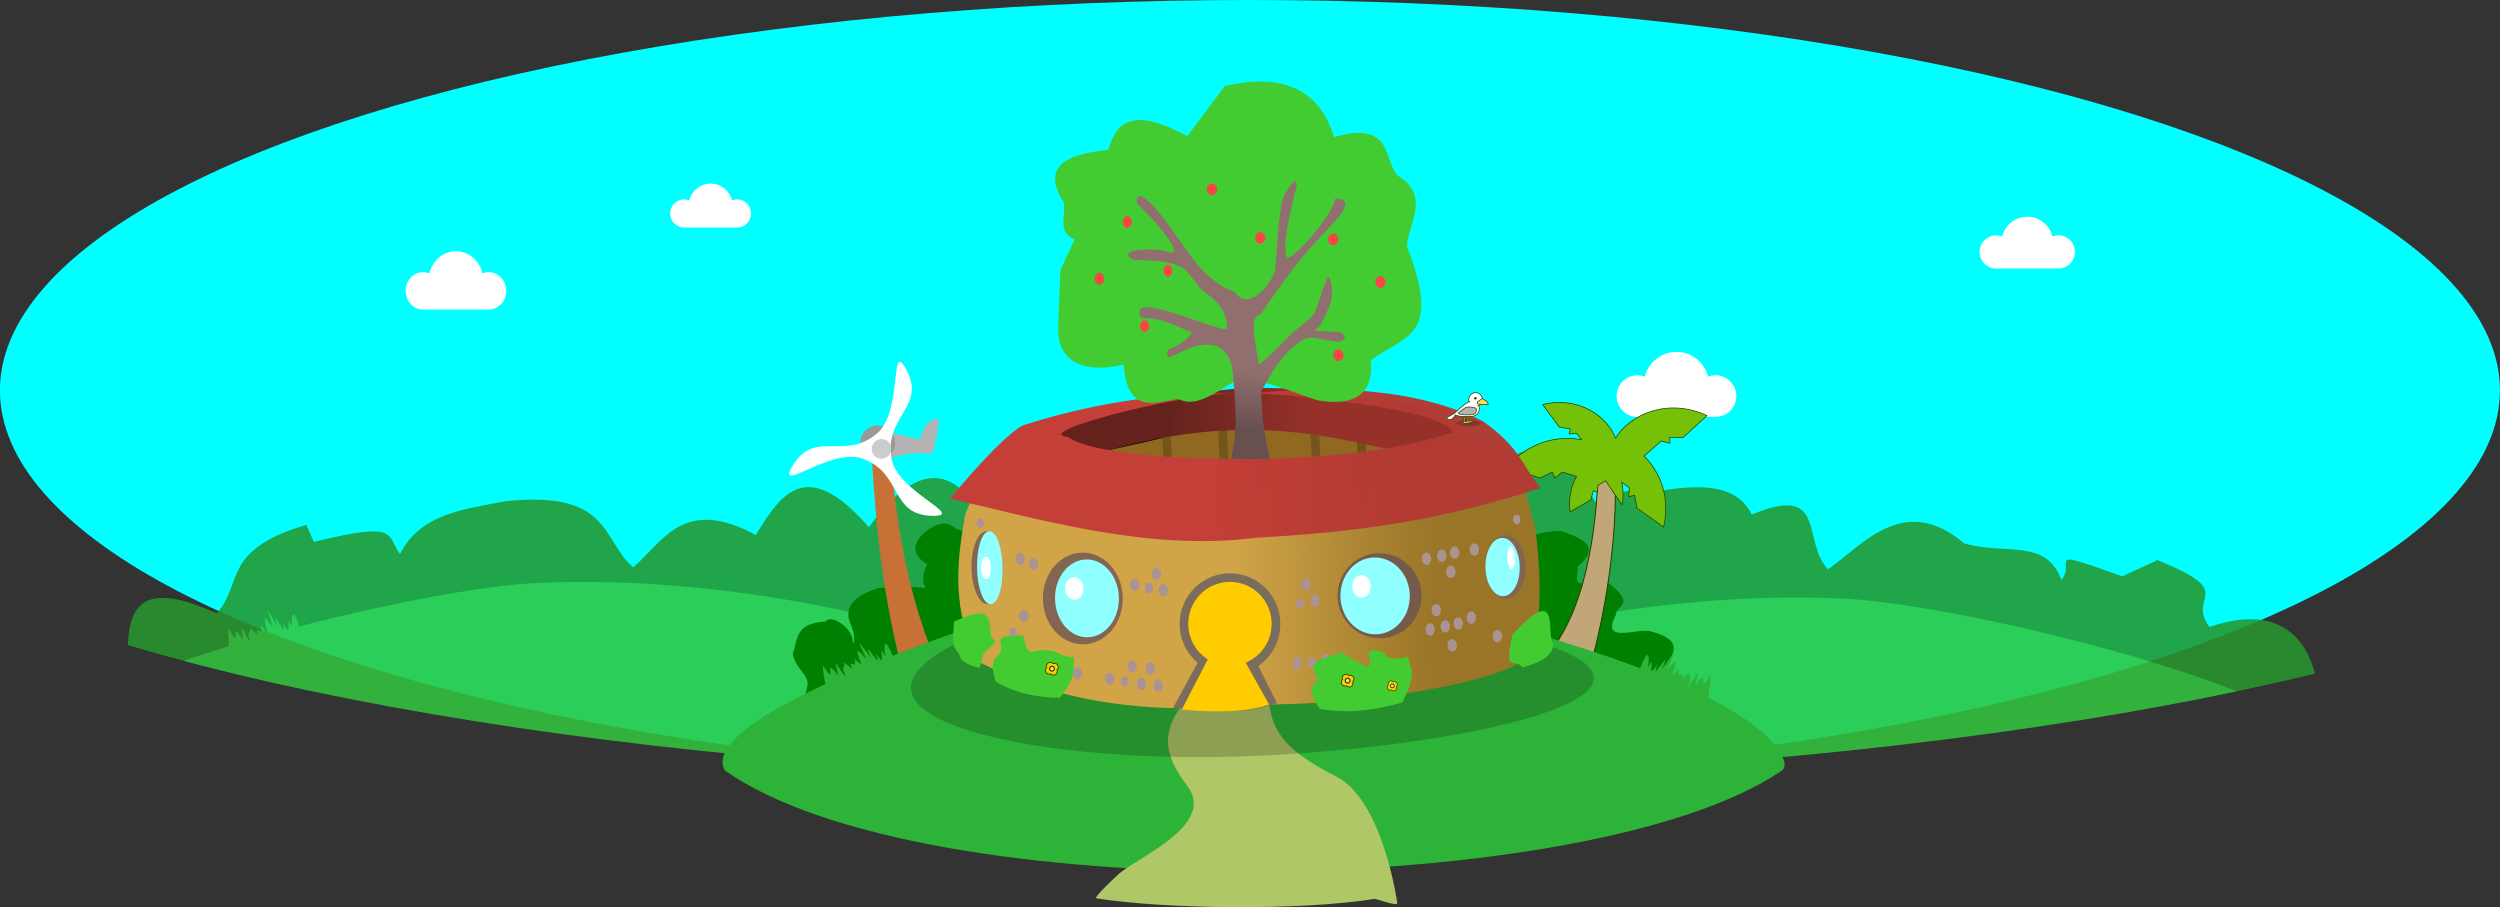 <?xml version="1.0" encoding="UTF-8"?>
<!-- Created with Inkscape (http://www.inkscape.org/) -->
<svg width="180.33mm" height="65.437mm" version="1.1" viewBox="0 0 180.33 65.437" xmlns="http://www.w3.org/2000/svg" xmlns:xlink="http://www.w3.org/1999/xlink">
 <rect x="0" y="0" width="180.33" height="65.437" fill="#333333" stroke="none"/>
 <defs>
  <linearGradient id="linearGradient50606" x1="421.46" x2="458.99" y1="81.216" y2="80.958" gradientTransform="matrix(.362 -.008 .009 .452 -122.38 55.957)" gradientUnits="userSpaceOnUse">
   <stop stop-color="#d1a448" offset="0"/>
   <stop stop-color="#9b7527" stop-opacity=".992" offset="1"/>
  </linearGradient>
  <linearGradient id="linearGradient33560" x1="439.64" x2="412.56" y1="53.484" y2="53.871" gradientTransform="matrix(.362 -.008 .009 .452 -123.44 56.069)" gradientUnits="userSpaceOnUse">
   <stop stop-color="#96312a" offset="0"/>
   <stop stop-color="#65211c" stop-opacity=".996" offset="1"/>
  </linearGradient>
  <linearGradient id="linearGradient33562" x1="419.65" x2="452.28" y1="64.964" y2="65.351" gradientTransform="matrix(.362 -.007 .009 .428 -122.85 57.356)" gradientUnits="userSpaceOnUse">
   <stop stop-color="#c33f37" offset="0"/>
   <stop stop-color="#b33a33" stop-opacity=".98" offset="1"/>
  </linearGradient>
  <linearGradient id="linearGradient15121" x1="367.11" x2="367.22" y1="87.487" y2="90.811" gradientUnits="userSpaceOnUse">
   <stop stop-color="#916f6f" offset="0"/>
   <stop stop-color="#685050" stop-opacity=".992" offset="1"/>
  </linearGradient>
  <clipPath id="clipPath14">
   <ellipse transform="matrix(1 .028 -.014 1 0 0)" cx="106.13" cy="91.443" rx="117.86" ry="38.66" fill="#0ff" stroke-width=".322"/>
  </clipPath>
 </defs>
 <g transform="translate(-13.279 -42.159)" style="mix-blend-mode:difference">
  <ellipse cx="103.44" cy="70.321" rx="90.165" ry="28.162" fill="#0ff" stroke-width=".24"/>
  <g transform="matrix(.929 -.021 .013 .728 6.796 3.709)" clip-path="url(#clipPath14)" fill="#32c63d" opacity=".861">
   <path d="m80.205 119.5c0.783-2.441 0.814-1.175 0.656-0.19 0.78-1.756-0.323 1.803 0.762-0.354-0.751 2.427 1.272-2.153 0.332 0.564 1.046-1.826 1.165-2.081 0.377 0.052 0.445-0.571 1.068-1.639 0.396 0.517 0.642-0.431 0.478-0.979 0.494 0.055 0.883-0.466-0.516 1.208 0.834-0.225-0.08 0.76 0.385 0.107-0.258 1.684 0.82-1.218 1.152-2.635 0.71-0.383 1.361-2.249-0.091 1.458 1.195-0.986 0.055 0.325-0.147 1.538-0.222 2.224" fill="#32c63d" stroke-opacity="0"/>
   <path d="m15.274 121.06c-0.055-5.422-0.584-11.475 6.931-6.832 2.126-2.885 0.428-6.27 7.079-8.564l0.561 1.707c6.613-1.872 5.638-0.581 6.669 1.415 1.596-3.97 5.014-4.304 8.244-5.015 8.277-0.863 7.39 4.034 9.84 6.833 2.333-2.424 3.966-6.993 9.558-2.928 1.993-3.972 4.021-7.799 8.785-0.517 3.146-5.34 5.748-6.053 7.865-2.639l6.274 21.746z" fill="#26972e" stroke-width=".322"/>
   <path d="m9.068 127.45c-2.636-6.32 27.569-15.03 37.542-15.489 16.721-0.762 39.3 6.662 44.083 15.534 0.3 0.556 0.169 0.313 0.385 0.783 0.286 0.622 0.38 1.277-0.005 1.581-14.96 12.445-66.933 11.824-82.006-2.41z" fill="#32c63d"/>
   <path d="m28.658 116.04c-0.509-2.559-0.678-1.312-0.629-0.308-0.581-1.88 0.124 1.843-0.716-0.49 0.48 2.539-1.025-2.363-0.391 0.497-0.838-1.998-0.927-2.273-0.379-0.017-0.379-0.646-0.879-1.817-0.448 0.439-0.589-0.543-0.367-1.056-0.495-0.036-0.824-0.622 0.38 1.29-0.802-0.375-0.004 0.767-0.393 0.035 0.073 1.714-0.679-1.355-0.854-2.819-0.661-0.508-1.103-2.475-0.069 1.46-1.076-1.194-0.09 0.312-0.022 1.549-0.022 2.242" fill="#32c63d" stroke-opacity="0"/>
   <path d="m185.13 131.15c0.637-5.357-0.34-14.314-8.278-11.119-1.794-3.252 2.402-3.222-3.936-6.733l-2.763 1.528c-6.345-3.085-3.494-1.569-4.729 0.215-1.153-4.227-4.376-2.532-7.497-3.837-4.628-5.196-7.874-0.048-10.6 2.267-2.049-2.835 0.123-8.568-5.849-5.585-1.02-2.839-3.526-3.15-6.672-2.63-1.623 0.268-3.396-0.764-5.267 1.387-2.54-5.873-5.039-7.063-7.502-4.078l-8.549 20.358z" fill="#26972e" stroke-width=".322"/>
   <path d="m185.95 134.06c2.81-6.166-27.129-16.584-37.082-17.608-16.687-1.711-39.454 4.425-44.481 13.02-0.315 0.538-0.177 0.303-0.407 0.761-0.303 0.605-0.415 1.255-0.039 1.581 14.602 13.284 66.552 15.615 82.008 2.247z" fill="#32c63d"/>
  </g>
  <g transform="matrix(.091 0 0 .091 -30.683 344.62)" fill="#fff">
   <path d="m870.53-3108c-1.757 5e-4 -3.43 0.366-4.977 0.998-2.315-10.109-10.856-17.617-21.046-17.617-10.193-1e-4 -18.735 7.508-21.047 17.616-1.546-0.633-3.223-0.998-4.978-0.998-7.665 0-13.878 6.633-13.878 14.81 0 8.179 6.213 14.81 13.878 14.809 2.405 1e-4 14.43 1e-4 26.026 1e-4 11.594 1e-4 23.617 1e-4 26.023-1e-4 7.665 1e-4 13.878-6.63 13.878-14.81-7e-5 -8.176-6.214-14.81-13.878-14.81z" stroke-width=".24"/>
   <path d="m1842.9-3026.3c-2.09 0-4.079 0.407-5.918 1.113-2.752-11.267-12.908-19.636-25.026-19.636-12.121 2e-4 -22.278 8.369-25.027 19.636-1.838-0.705-3.833-1.112-5.92-1.112-9.115-1e-4 -16.503 7.394-16.503 16.508-1e-4 9.117 7.388 16.507 16.503 16.507 2.86 3e-4 17.158 0 30.947 1e-4 13.786-1e-4 28.083-1e-4 30.944-1e-4 9.114 0 16.502-7.39 16.502-16.507 0-9.114-7.389-16.507-16.502-16.508z" stroke-width=".276"/>
   <path d="m2114.7-3137.2c-1.665-6e-4 -3.249 0.324-4.715 0.886-2.192-8.975-10.282-15.642-19.934-15.642-9.655 1e-4 -17.746 6.667-19.936 15.642-1.464-0.562-3.053-0.886-4.715-0.886-7.261 2e-4 -13.146 5.89-13.146 13.15-2e-4 7.262 5.885 13.149 13.146 13.149 2.278 0 13.668-4e-4 24.652 0h24.649c7.26 0 13.146-5.887 13.146-13.149 0-7.26-5.886-13.149-13.145-13.15z" stroke-width=".22"/>
   <path d="m1067.3-3165.7c-1.412-5e-4 -2.756 0.275-3.999 0.752-1.86-7.614-8.723-13.269-16.91-13.269-8.191 1e-4 -15.054 5.655-16.912 13.269-1.242-0.477-2.59-0.752-4-0.752-6.159 2e-4 -11.152 4.997-11.152 11.155-2e-4 6.161 4.992 11.154 11.152 11.154 1.932 0 11.595-3e-4 20.912 0h20.91c6.158 0 11.151-4.994 11.151-11.154 0-6.158-4.993-11.155-11.151-11.155z" stroke-width=".187"/>
  </g>
 </g>
 <g transform="translate(46.581 -16.875)">
  <path d="m13.781 67.223c-1.504 1.566-3.24 3.801-2.122-0.891 0.173-0.726-0.917-1.247-1.059-2.344 0.408-0.92 0.063-2.152 2.379-2.282 0.358-0.58 2.016 0.492 1.952 1.51-0.017 0.272 0.31-0.29-0.142-1.298-0.473-1.056-0.063-1.976 2.012-2.637 5.533-0.362 2.309 0.877 3.49-1.696-1.133-0.722-1.021-1.472-0.258-2.237 1.263-1.05 1.843-0.727 2.378-0.313 1.77 0.431-0.16 1.688 0.321 1.783 4.147 0.822 1.707 2.224 2.951 0.743l2.276 5.359" fill="#008000"/>
  <path d="m61.558 56.916c0.656-0.099 1.251 1.38 1.967-0.313-0.191-1.181 1.021-1.377 2.432-1.433 2.962 0.894 2.144 1.754 1.243 2.613 0.123 0.419-0.372 1.333 0.5 1.15 1.38-1.787 1.379-0.035 1.981 0.169 1.725 1.471 0.257 1.437 0.299 2.115-1.183 2.214 1.643 0.873 2.571 1.215 2.714 0.739 1.16 1.829 1.095 2.796l-1 2.804-12.047-3.563" fill="#008000"/>
  <g transform="matrix(3.192 -.443 .398 2.923 -717.68 -305.61)" fill="#d4aa00" stroke="#000" stroke-width=".035">
   <g transform="matrix(.831 0 0 .831 35.401 27.148)" fill="#d4aa00" stroke="none">
    <path d="m211.08 158.21c-0.212-2.152-0.168-3.93 2e-3 -6.267l0.509 0.135c-0.16 2.537 0.043 4.553 0.405 6.078" fill="#c87137"/>
    <g transform="matrix(-.845 -.261 -.215 .845 422.89 79.744)">
     <path d="m211.99 150.27-1.157 0.113-0.115-0.461s-0.46-0.689-0.394 0.033c0.023 1.153 0.06 0.798 0.443 0.88 0.972 0.208 0.879 0.397 0.879 0.397" fill="#b3b3b3"/>
     <ellipse transform="matrix(.999 .042 -.033 .999 0 0)" cx="216.98" cy="141.71" rx=".533" ry=".573" fill="#999" stroke-width=".056"/>
     <g transform="matrix(-.438 -.983 .824 -.433 180.68 424.6)">
      <g transform="matrix(-.353 -1.023 -.856 .353 415.81 314.7)" fill="#f9f9f9">
       <path transform="matrix(.098 .015 -.013 .107 208.55 129.55)" d="m44.165 168.43c13.548-0.328 9.648 12.892 22.578 16.952 9.994 3.139 26.623-12.271 21.607-3.074-6.49 11.897-15.989 1.91-25.97 11.077-7.715 7.086-2.685 29.192-8.141 20.249-7.058-11.569 6.34-14.801 3.392-28.029-2.279-10.225-23.938-16.921-13.466-17.175z" fill="#fff"/>
      </g>
      <ellipse transform="matrix(.999 .042 -.033 .999 0 0)" cx="216.98" cy="141.71" rx=".304" ry=".327" fill="#ccc" stroke-width=".032"/>
      <ellipse transform="matrix(-.989 -.15 -.124 .992 0 0)" cx="-229.23" cy="117.28" rx="2.987" ry="3.25" fill="none"/>
     </g>
    </g>
   </g>
  </g>
  <g transform="matrix(.265 0 0 .265 -731.87 -510.27)">
   <g transform="translate(-352.25 60.347)">
    <g transform="matrix(.455 0 0 .455 1907.3 1127.6)" stroke="#283f00" stroke-linecap="round" stroke-linejoin="round" stroke-miterlimit="10">
     <path d="m3221.8 2045.5c-0.95 27.558-6.219 82.753-32.69 109.84 0 0 3.528 1.564 15.013 1.564 7.918 0 14.338-0.818 14.338-1.827 0-0.215 15.526-54.023 13.6-110.85l-10.261 1.273z" fill="#c1a778" stroke-width=".618"/>
     <path d="m3235.9 2049.4 4.601 3.442-0.296 5.378 3.524-0.901 1.388 7.71 15.934 11.378c4.142-18.149-2.293-33.317-11.741-42.512l10.342-9.026 5.205 1.405-0.157-3.63 7.838 0.257 14.458-13.208c-23.962-11.125-46.516-0.207-54.737 13.508-4.795-12.78-21.796-25.452-43.593-20.158l9.938 13.511 6.619 1.1-0.732 3.022 4.599-0.308 2.904 3.762c-13.957-2.694-31.429 1.084-44.768 16.224l19.778 6.691 7.531-3.603 1.419 3.603 4.467-3.603 8.511 2.67c-3.216 5.733-4.93 12.928-3.835 21.205l12.398-7.23 1.534-5.535 2.504 0.896 0.159-3.946 4.62-2.828 9.786 14.358s1.667-6.554-0.197-13.633z" fill="#75c108" stroke-width=".445"/>
    </g>
   </g>
  </g>
  <g transform="matrix(.109 0 0 .109 -252.95 -161.51)">
   <g transform="translate(-352.25 60.347)">
    <g transform="matrix(.13 0 0 .13 2156.3 1790.8)">
     <path d="m4964.9 2184.7c0 12.865-10.43 23.293-23.294 23.293h-166.32c-12.864 0-23.293-10.429-23.293-23.293 0-12.865 10.429-23.293 23.293-23.293h166.32c12.864-1e-3 23.294 10.428 23.294 23.293z" fill="#38200e" opacity=".2"/>
     <g stroke="#283f00" stroke-linecap="round" stroke-linejoin="round" stroke-miterlimit="10" stroke-width="4.298">
      <path d="m4863.5 2174.7v-31.525c0-1.928 1.562-3.493 3.501-3.493 1.928 0 3.486 1.565 3.486 3.493v30.983c41.307 0.472 40.213 9.235 40.213 9.235h-53.613c-0.541-5.616 3.346-7.826 6.413-8.693z" fill="#ffde55"/>
      <path d="m4847.2 2180.7v-31.53c0-1.928 1.559-3.494 3.486-3.494 1.939 0 3.5 1.566 3.5 3.494v30.983c41.308 0.472 40.213 9.235 40.213 9.235h-53.624c-0.532-5.617 3.358-7.821 6.425-8.688z" fill="#ffde55"/>
      <path d="m4792.5 2130.8c-0.064-0.455 74.498-73.248 99.785-73.248 25.273 0 45.777 20.501 45.777 45.786s-20.504 45.786-45.777 45.786c-21.063 0-76.32 3.857-94.206-9.457-27.938 50.054-53.277 17.479-53.277 17.479z" fill="#fff"/>
      <path d="m4928.7 2087.2c18.546-6.072 30.256-25.019 26.747-44.773-3.868-21.628-24.526-36.031-46.151-32.179-21.633 3.856-36.028 24.509-32.184 46.144 0.66 3.656 1.799 7.111 3.324 10.297" fill="#fff"/>
      <path d="m4942 2077.8c-21.202 2.194-21.624-18.449-3.651-20.469 0 0 8.05-8.764 17.149-14.869 11.481 13.818 32.543 14.939 34.655 36.768z" fill="#ffde55"/>
      <path d="m4919.7 2099.5s6.986 36.644-23.314 39.557c0 0-82.766 4.653-81.596-11.077l31.234-13.405" fill="#fff"/>
     </g>
     <path d="m4907.5 2044.8c1.094 3.954 5.188 6.278 9.145 5.173 3.961-1.089 6.271-5.195 5.176-9.148-1.094-3.949-5.188-6.268-9.152-5.173-3.954 1.104-6.263 5.193-5.169 9.148z" fill="#283f00"/>
    </g>
   </g>
  </g>
 </g>
 <g transform="translate(-13.279 -42.159)">
  <g transform="matrix(.929 -.021 .013 .728 55.479 5.136)" fill="#2db337">
   <path d="m9.068 127.45c-2.636-6.32 27.682-17.354 34.41-18.729 10.078-0.653 42.433 9.902 47.216 18.775 0.3 0.556 0.169 0.313 0.385 0.783 0.286 0.622 0.38 1.277-0.005 1.581-14.96 12.445-66.933 11.824-82.006-2.41z"/>
   <path d="m22.343 116.72c-0.749-2.462-0.797-1.198-0.654-0.208-0.756-1.777 0.298 1.812-0.757-0.375 0.718 2.447-1.242-2.188-0.34 0.554-1.021-1.854-1.137-2.113-0.377 0.042-0.437-0.583-1.045-1.669-0.403 0.506-0.636-0.448-0.465-0.992-0.494 0.041-0.877-0.49 0.5 1.222-0.831-0.248 0.069 0.762-0.387 0.096 0.236 1.691-0.803-1.24-1.116-2.667-0.704-0.402-1.331-2.287 0.071 1.46-1.181-1.019-0.059 0.324 0.126 1.542 0.192 2.23" stroke-opacity="0"/>
   <path d="m80.205 119.5c0.783-2.441 0.814-1.175 0.656-0.19 0.78-1.756-0.323 1.803 0.762-0.354-0.751 2.427 1.272-2.153 0.332 0.564 1.046-1.826 1.165-2.081 0.377 0.052 0.445-0.571 1.068-1.639 0.396 0.517 0.642-0.431 0.478-0.979 0.494 0.055 0.883-0.466-0.516 1.208 0.834-0.225-0.08 0.76 0.385 0.107-0.258 1.684 0.82-1.218 1.152-2.635 0.71-0.383 1.361-2.249-0.091 1.458 1.195-0.986 0.055 0.325-0.147 1.538-0.222 2.224" stroke-opacity="0"/>
  </g>
  <path d="m99.3 92.147c-2.629 2.708-1.967 4.615-0.386 6.689 2.116 2.775-3.44 5.1-4.873 6.307-0.276 0.233-1.907 1.777-1.692 1.811 4.85 0.775 14.574 0.915 20.074 0.047 0.167-0.026 1.68 0.593 1.644 0.284 0 0-1.02-7.367-4.375-9.096-3.539-1.824-4.933-3.199-4.917-6.271" fill="#b0c767"/>
  <path d="m84.848 87.419c-15.152 5.881 1.917 10.048 19.104 9.257 16.679-0.768 32.631-4.822 19.367-8.469l-22.113-1.615z" opacity=".2"/>
 </g>
 <g transform="matrix(.109 0 0 .109 -192.27 -199.63)">
  <g transform="matrix(9.703 0 0 9.703 2280.2 1361.8)">
   <g>
    <path d="m13.371 93.457c-1.524-3.462-1.398-6.287-0.818-9.535 0.127-1.727 2.946-4.307 2.946-4.307l5.602-1.444 8.535-0.775 12.74-0.266 6.776 1.65 1.649 2.951c0.218 1.085 0.652 2.2 0.77 3.232 0.328 2.867 0.388 5.886-0.395 8.17-2.731 2.279-13.245 3.269-16.842 3.295l-7.278 0.273c-4.761-0.071-9.32-1.008-13.685-3.243z" fill="url(#linearGradient50606)"/>
    <path d="m33.885 96.361c-2.163 0.742-4.198 0.611-7.085 0.314l1.903-3.492 0.8-0.797 1.978 0.014 0.803 0.768z" fill="#7a6d5e" stroke-width=".317"/>
    <ellipse cx="30.683" cy="90.961" rx="3.435" ry="3.456" fill="#7a6d5e" stroke-width=".283"/>
    <path d="m11.871 90.793c1.854-0.83 2.413-0.744 2.461 0.495 0.047 1.225 0.735 0.539 0.047 1.225-0.796 0.692-0.388 0.327-0.781 1.438-0.554-0.101-0.995-0.305-1.297-0.637-0.197-0.914-0.671-0.118-0.429-2.52z" fill="#43cc32"/>
    <path d="m49.95 91.679c2.317-2.497 2.534-1.627 2.581-0.389 0.047 1.225 0.339 0.87 0.112 1.468-0.369 0.553-0.75 0.797-2.025 1.17-0.427-0.724-1.321 0.595-0.668-2.249z" fill="#43cc32"/>
    <path d="m21.017 79.366c11.213-2.423 10.094-2.599 11.213-2.423l1.119 0.176s6.136-1.256 9.459 0.333l3.323 1.589-6.326 2.454-11.626 0.243z" fill="#906821" stroke="#000" stroke-width=".083px"/>
   </g>
   <g fill="#74541a">
    <path d="m36.185 78.041 0.117 2.681 0.594-0.054-0.162-3.299-0.59 0.26z"/>
    <path d="m29.906 78.172 0.117 2.681 0.594-0.054-0.162-3.299-0.59 0.26z"/>
    <path d="m26.075 78.293 0.117 2.681 0.594-0.054-0.162-3.299-0.59 0.26z"/>
   </g>
   <g>
    <path d="m39.324 77.975 0.117 2.681 0.594-0.054-0.162-3.299-0.59 0.26z" fill="#6f5019"/>
    <path d="m21.712 79.309c10.145-2.978 15.871-1.101 22.097 0.268l2.831-1.917-3.43-1.653c-3.946-0.376-5.655-1.275-11.838-1.127-4.725 0.487-5.518 0.697-6.266 0.904l-7.034 2.008z" fill="url(#linearGradient33560)"/>
    <ellipse transform="matrix(1 -.021 .019 1 0 0)" cx="18.944" cy="89.617" rx="2.723" ry="3.127" fill="#836652"/>
    <ellipse transform="matrix(1 -.021 .019 1 0 0)" cx="19.224" cy="89.617" rx="2.178" ry="2.653" fill="#8fffff"/>
    <ellipse transform="matrix(1 -.018 .022 1 0 0)" cx="38.908" cy="89.736" rx="2.863" ry="2.901" fill="#755b49"/>
    <ellipse transform="matrix(1 -.018 .021 1 0 0)" cx="38.694" cy="89.742" rx="2.365" ry="2.62" fill="#8fffff"/>
    <ellipse transform="matrix(1 -.021 .019 1 0 0)" cx="47.807" cy="88.076" rx="1.375" ry="2.177" fill="#836652"/>
    <ellipse transform="matrix(1 -.021 .019 1 0 0)" cx="47.6" cy="88.078" rx="1.168" ry="1.99" fill="#8fffff"/>
    <path d="m11.583 82.414c4.204-5.035 5.144-5.054 5.156-5.054 9.315-2.969 16.553-1.903 15.388-2.075-3.033-0.548-15.586 2.668-12.456 2.92 1.639 1.607 17.56 2.517 26.181-0.291-0.566-1.69-11.632-2.673-13.649-2.677 5.404-0.552 11.109-0.387 15.704 1.884 2.588 1.793 2.671 3.046 3.968 4.561-7.223 2.337-12.785 3.023-19.473 3.402-7.419 0.96-15.113-1.39-20.82-2.67z" fill="url(#linearGradient33562)"/>
   </g>
   <g transform="translate(4.681 .464)">
    <ellipse transform="matrix(1 -.021 .019 1 0 0)" cx="7.787" cy="86.828" rx="1.064" ry="2.487" fill="#836652"/>
    <ellipse transform="matrix(1 -.021 .019 1 0 0)" cx="7.975" cy="86.828" rx=".876" ry="2.487" fill="#8fffff"/>
   </g>
   <g fill="#ac9393">
    <ellipse transform="matrix(1 -.021 .019 1 0 0)" cx="23.97" cy="95.666" rx=".319" ry=".422"/>
    <ellipse transform="matrix(1 -.021 .019 1 0 0)" cx="22.824" cy="95.526" rx=".319" ry=".422"/>
    <ellipse transform="matrix(1 -.021 .019 1 0 0)" cx="21.698" cy="95.338" rx=".263" ry=".348"/>
    <ellipse transform="matrix(1 -.021 .019 1 0 0)" cx="20.666" cy="95.151" rx=".319" ry=".422"/>
    <ellipse transform="matrix(1 -.021 .019 1 0 0)" cx="23.444" cy="94.494" rx=".319" ry=".422"/>
    <ellipse transform="matrix(1 -.021 .019 1 0 0)" cx="22.224" cy="94.33" rx=".319" ry=".422"/>
    <ellipse transform="matrix(1 -.021 .019 1 0 0)" cx="18.488" cy="94.705" rx=".319" ry=".422"/>
    <ellipse transform="matrix(1 -.021 .019 1 0 0)" cx="17.418" cy="94.4" rx=".319" ry=".422"/>
    <ellipse transform="matrix(1 -.021 .019 1 0 0)" cx="33.469" cy="94.353" rx=".319" ry=".422"/>
    <ellipse transform="matrix(1 -.021 .019 1 0 0)" cx="34.482" cy="94.306" rx=".266" ry=".352"/>
    <ellipse transform="matrix(1 -.021 .019 1 0 0)" cx="35.477" cy="94.166" rx=".319" ry=".422"/>
    <ellipse transform="matrix(1 -.021 .019 1 0 0)" cx="35.064" cy="95.455" rx=".319" ry=".422"/>
    <ellipse transform="matrix(1 -.021 .019 1 0 0)" cx="42.427" cy="87.4" rx=".319" ry=".422"/>
    <ellipse transform="matrix(1 -.021 .019 1 0 0)" cx="43.468" cy="87.214" rx=".319" ry=".422"/>
    <ellipse transform="matrix(1 -.021 .019 1 0 0)" cx="44.36" cy="87.028" rx=".319" ry=".422"/>
    <ellipse transform="matrix(1 -.021 .019 1 0 0)" cx="45.698" cy="86.843" rx=".319" ry=".422"/>
    <ellipse transform="matrix(1 -.021 .019 1 0 0)" cx="44.063" cy="88.328" rx=".319" ry=".422"/>
    <ellipse transform="matrix(1 -.021 .019 1 0 0)" cx="43.617" cy="92.042" rx=".319" ry=".422"/>
    <ellipse transform="matrix(1 -.021 .019 1 0 0)" cx="44.509" cy="91.857" rx=".319" ry=".422"/>
    <ellipse transform="matrix(1 -.021 .019 1 0 0)" cx="45.401" cy="91.485" rx=".319" ry=".422"/>
    <ellipse transform="matrix(1 -.021 .019 1 0 0)" cx="44.063" cy="93.342" rx=".319" ry=".422"/>
    <ellipse transform="matrix(1 -.021 .019 1 0 0)" cx="42.576" cy="92.228" rx=".319" ry=".422"/>
    <ellipse transform="matrix(1 -.021 .019 1 0 0)" cx="43.022" cy="90.928" rx=".319" ry=".422"/>
    <ellipse transform="matrix(1 -.021 .019 1 0 0)" cx="33.722" cy="90.29" rx=".248" ry=".328"/>
    <ellipse transform="matrix(1 -.021 .019 1 0 0)" cx="34.763" cy="90.104" rx=".319" ry=".422"/>
    <ellipse transform="matrix(1 -.021 .019 1 0 0)" cx="34.168" cy="88.99" rx=".319" ry=".422"/>
    <ellipse transform="matrix(1 -.021 .019 1 0 0)" cx="39.725" cy="94.735" rx=".319" ry=".422"/>
    <ellipse transform="matrix(1 -.021 .019 1 0 0)" cx="47.158" cy="92.789" rx=".319" ry=".422"/>
    <ellipse transform="matrix(1 -.021 .019 1 0 0)" cx="24.439" cy="89.171" rx=".319" ry=".422"/>
    <ellipse transform="matrix(1 -.021 .019 1 0 0)" cx="23.463" cy="89.007" rx=".282" ry=".372"/>
    <ellipse transform="matrix(1 -.021 .019 1 0 0)" cx="22.505" cy="88.773" rx=".319" ry=".422"/>
    <ellipse transform="matrix(1 -.021 .019 1 0 0)" cx="23.988" cy="88.046" rx=".319" ry=".422"/>
    <ellipse transform="matrix(1 -.021 .019 1 0 0)" cx="15.635" cy="87.202" rx=".319" ry=".422"/>
    <ellipse transform="matrix(1 -.021 .019 1 0 0)" cx="14.743" cy="86.83" rx=".319" ry=".422"/>
    <ellipse transform="matrix(1 -.021 .019 1 0 0)" cx="14.891" cy="90.73" rx=".319" ry=".422"/>
    <ellipse transform="matrix(1 -.021 .019 1 0 0)" cx="14.148" cy="91.844" rx=".263" ry=".348"/>
    <ellipse transform="matrix(.845 .535 -.373 .928 0 0)" cx="44.773" cy="64.811" rx=".259" ry=".311"/>
    <ellipse transform="matrix(1 -.021 .019 1 0 0)" cx="48.627" cy="84.85" rx=".248" ry=".328"/>
   </g>
   <g fill="#fff" fill-opacity=".992">
    <ellipse transform="matrix(1 -.021 .019 1 0 0)" cx="18.375" cy="88.929" rx=".631" ry=".768"/>
    <ellipse transform="matrix(1 -.021 .019 1 0 0)" cx="37.954" cy="89.192" rx=".631" ry=".768"/>
    <ellipse transform="matrix(1 -.004 .008 1 0 0)" cx="13.341" cy="87.191" rx=".339" ry=".768"/>
    <ellipse transform="matrix(.998 -.061 .044 .999 0 0)" cx="46.016" cy="89.357" rx=".257" ry=".768"/>
   </g>
   <path d="m36.823 96.756s-0.818-1.08-0.498-1.564c0.319-0.484 0.384-0.554 0.384-0.554s-0.945-0.873 0.301-1.304l1.246-0.432c3.35 2.128 1.242-0.089 2.113-0.105 1.225-0.078 0.597 0.465 1.466 0.522 1.059 0.05 0.961-0.503 1.113 0.383 0.281 0.743 0.107 1.345-0.516 2.615-1.674 0.46-3.423 0.798-5.608 0.439z" fill="#43cc32"/>
   <path d="m14.702 94.892s-0.401-1.212-0.057-1.572c1.033-0.823-0.267-1.408 0.909-1.526l1.042-0.063c0.394 2.192 0.634 0.313 2.65 1.342 0.799 0.33 0.839-0.205 0.772 0.651 0.061 0.759-0.197 1.266-0.937 2.267-1.375-0.026-2.783-0.183-4.38-1.099z" fill="#43cc32"/>
   <g fill="#fc0">
    <path d="m33.352 96.457c-1.601 0.549-3.82 0.555-5.956 0.335l1.761-3.402 0.592-0.59 1.464 0.011 0.415 0.568z" stroke-width=".234"/>
    <ellipse transform="matrix(1 -.021 .019 1 0 0)" cx="27.713" cy="94.385" rx=".413" ry=".516"/>
    <ellipse cx="30.678" cy="90.95" rx="2.844" ry="2.861" stroke-width=".234"/>
   </g>
  </g>
  <g transform="matrix(.164 0 0 .164 1934 1752.3)">
   <ellipse cx="4888.7" cy="2190.7" rx="49.935" ry="12.142" opacity=".2"/>
   <g stroke="#283f00" stroke-linecap="round" stroke-linejoin="round" stroke-miterlimit="10" stroke-width="2.965">
    <path d="m4881 2180.9v-21.748c0-1.33 1.078-2.41 2.415-2.41 1.33 0 2.405 1.08 2.405 2.41v21.374c28.496 0.326 27.742 6.371 27.742 6.371h-36.986c-0.373-3.874 2.308-5.399 4.424-5.997z" fill="#ffde55"/>
    <path d="m4869.7 2185.1v-21.752c0-1.33 1.075-2.41 2.405-2.41 1.338 0 2.414 1.08 2.414 2.41v21.374c28.497 0.326 27.742 6.371 27.742 6.371h-36.993c-0.367-3.875 2.317-5.396 4.432-5.994z" fill="#ffde55"/>
    <path d="m4832 2150.6c-0.044-0.314 51.394-50.531 68.838-50.531 17.435 0 31.58 14.143 31.58 31.586 0 17.443-14.145 31.586-31.58 31.586-14.531 0-52.651 2.661-64.99-6.524-19.274 34.531-36.754 12.058-36.754 12.058z" fill="#fff"/>
    <path d="m4925.9 2120.6c12.794-4.189 20.872-17.26 18.452-30.887-2.668-14.92-16.92-24.857-31.838-22.199-14.924 2.66-24.854 16.908-22.203 31.833 0.455 2.522 1.241 4.906 2.293 7.104" fill="#fff"/>
    <path d="m4935.1 2114.1c-14.626 1.514-14.918-12.727-2.519-14.121 0 0 5.553-6.046 11.83-10.258 7.92 9.533 22.45 10.306 23.907 25.365z" fill="#ffde55"/>
    <path d="m4875.3 2128.1c7.375-5.999 44.058-2.358 44.853 4.769 0.796 7.135-0.756 21.892-16.505 23.406 0 0-57.097 3.21-56.29-7.642l27.942-20.533" fill="#b3b3b3"/>
   </g>
   <path d="m4911.3 2091.3c0.755 2.728 3.579 4.331 6.309 3.569 2.732-0.751 4.326-3.584 3.571-6.311-0.755-2.724-3.579-4.324-6.314-3.569-2.728 0.762-4.321 3.583-3.566 6.311z" fill="#283f00"/>
  </g>
  <g transform="matrix(.215 .05 -.05 .215 2816.9 2938.6)">
   <g stroke="#283f00" stroke-linecap="round" stroke-linejoin="round" stroke-miterlimit="10">
    <path d="m-2242-2580.9c-3.973-3.974-10.215-4.29-14.554-0.954-4.338-3.335-10.579-3.02-14.554 0.954-3.971 3.973-4.287 10.214-0.951 14.553-3.336 4.338-3.02 10.58 0.951 14.552 3.975 3.974 10.216 4.29 14.554 0.954 4.339 3.335 10.581 3.02 14.554-0.954 3.973-3.973 4.29-10.214 0.954-14.552 3.336-4.339 3.019-10.58-0.954-14.553z" fill="#fc0" stroke-width="2.586"/>
    <circle cx="-2256.5" cy="-2566.4" r="7.137" fill="#ffe680" stroke-width="3.545"/>
   </g>
  </g>
  <g transform="matrix(.215 .05 -.05 .215 3012.6 2946.5)">
   <g stroke="#283f00" stroke-linecap="round" stroke-linejoin="round" stroke-miterlimit="10">
    <path d="m-2242-2580.9c-3.973-3.974-10.215-4.29-14.554-0.954-4.338-3.335-10.579-3.02-14.554 0.954-3.971 3.973-4.287 10.214-0.951 14.553-3.336 4.338-3.02 10.58 0.951 14.552 3.975 3.974 10.216 4.29 14.554 0.954 4.339 3.335 10.581 3.02 14.554-0.954 3.973-3.973 4.29-10.214 0.954-14.552 3.336-4.339 3.019-10.58-0.954-14.553z" fill="#fc0" stroke-width="2.586"/>
    <circle cx="-2256.5" cy="-2566.4" r="7.137" fill="#ffe680" stroke-width="3.545"/>
   </g>
  </g>
  <g transform="matrix(3.438 0 0 3.458 624.29 2039)">
   <path d="m558.46 15.698c-4.417 0.548-9.707 3.437-10.138-6.716 0 0-12.994 4.061-12.566-6.56l0.428-10.621 2.999-6.404c-4.009-0.787-1.641-4.675-2.428-7.028-4.575-7.005 1.54-8.351 8.567-9.215 1.29-4.938 3.793-8.498 14.851-2.343l7.425-9.84c10.913-2.452 17.74 0.786 20.276 9.996 11.843-3.671 9.045 4.189 12.423 7.185 6.045 3.696 1.472 8.683 1.428 13.12 6.725 17.274-0.083 16.157-6.997 21.397 0.762 6.336-2.715 8.499-9.567 7.341-7.984-2.725-13.607-5.363-17.402-2.926-4.003 2.571-7.03 4.104-9.3 2.614z" fill="#43cc32" stroke="#43cc32" stroke-width="1.183px"/>
   <g transform="matrix(-2.811 0 0 3.342 1603.8 -281.36)" fill="#916f6f">
    <path d="m366.26 88.642c-0.689-1.021-1.389-2.117-2.701-2.871-0.763-0.434-1.384-0.019-2.629 0.029-0.312-0.101-0.669-0.188-0.116-0.548l1.743-0.077c-0.617-0.586-0.387-0.42-0.799-1.093-0.258-0.422-0.399-0.885-0.326-1.417 0.122-0.64 0.263-0.775 0.43-0.257 0.69 1.478 0.469 1.687 1.305 2.224 1.644 1.058 2.212 1.846 3.265 2.48 0.154-1.145 0.738-2.758-0.095-2.835-1.357-1.647-2.742-3.342-4.82-5.091-0.952-0.847-1.569-1.54-0.334-1.599 0.021 0.709 2.38 3.118 3.303 3.458 0.382-0.904-0.252-2.557-0.518-3.79-0.193-0.078-0.349-1.503 0.707 0.17 0.233 0.369 0.394 1.351 0.624 4.277 0.395 1.042 1.947 2.336 2.751 1.251 2.757-0.826 3.556-3.155 5.791-5.093 0.998-0.866 1.023-0.078 0.887 0.096-0.229 0.029-3.508 2.983-2.207 2.732 0.822-0.254 1.958-0.186 2.521-0.086 0.623 0.123 0.241 0.512-0.231 0.522-3.3 0.072-3.235 0.406-4.215 1.44-0.294 0.474-2.098 0.957-1.983 2.544 1.723-0.238 6.849-2.297 5.863-0.652-1.572-0.078-2.733 0.636-3.494 0.802 0.464 0.587 1.057 0.789 1.652 0.984 0.209 0.58-0.112 0.454-0.424 0.339-2.394-1.082-3.607-0.687-3.985 0.773-0.175 1.957-0.438 3.18 0.085 5.152-0.745 0.038-1.826 0.01-2.626 0.013 0.294-1.266 0.511-2.022 0.576-3.877z" fill="url(#linearGradient15121)"/>
   </g>
   <g transform="matrix(1.294 0 0 1.538 22.342 -63.895)" fill="#fa4545">
    <ellipse cx="409.18" cy="43.112" rx=".674" ry=".725"/>
    <ellipse cx="412.65" cy="36.22" rx=".674" ry=".725"/>
    <ellipse cx="406.59" cy="30.157" rx=".674" ry=".725"/>
    <ellipse cx="402.44" cy="37.204" rx=".674" ry=".725"/>
    <ellipse cx="402.44" cy="37.204" rx=".674" ry=".725"/>
    <ellipse cx="437.22" cy="32.299" rx=".765" ry=".725"/>
    <ellipse cx="437.99" cy="46.732" rx=".765" ry=".725"/>
    <ellipse cx="444.25" cy="37.612" rx=".765" ry=".725"/>
    <ellipse cx="426.39" cy="32.116" rx=".765" ry=".725"/>
    <ellipse cx="419.19" cy="26.07" rx=".765" ry=".725"/>
   </g>
  </g>
  <g transform="matrix(.17 .04 -.04 .17 2966.3 2811.9)">
   <g stroke="#283f00" stroke-linecap="round" stroke-linejoin="round" stroke-miterlimit="10">
    <path d="m-2242-2580.9c-3.973-3.974-10.215-4.29-14.554-0.954-4.338-3.335-10.579-3.02-14.554 0.954-3.971 3.973-4.287 10.214-0.951 14.553-3.336 4.338-3.02 10.58 0.951 14.552 3.975 3.974 10.216 4.29 14.554 0.954 4.339 3.335 10.581 3.02 14.554-0.954 3.973-3.973 4.29-10.214 0.954-14.552 3.336-4.339 3.019-10.58-0.954-14.553z" fill="#fc0" stroke-width="2.586"/>
    <circle cx="-2256.5" cy="-2566.4" r="7.137" fill="#ffe680" stroke-width="3.545"/>
   </g>
  </g>
 </g>
</svg>
